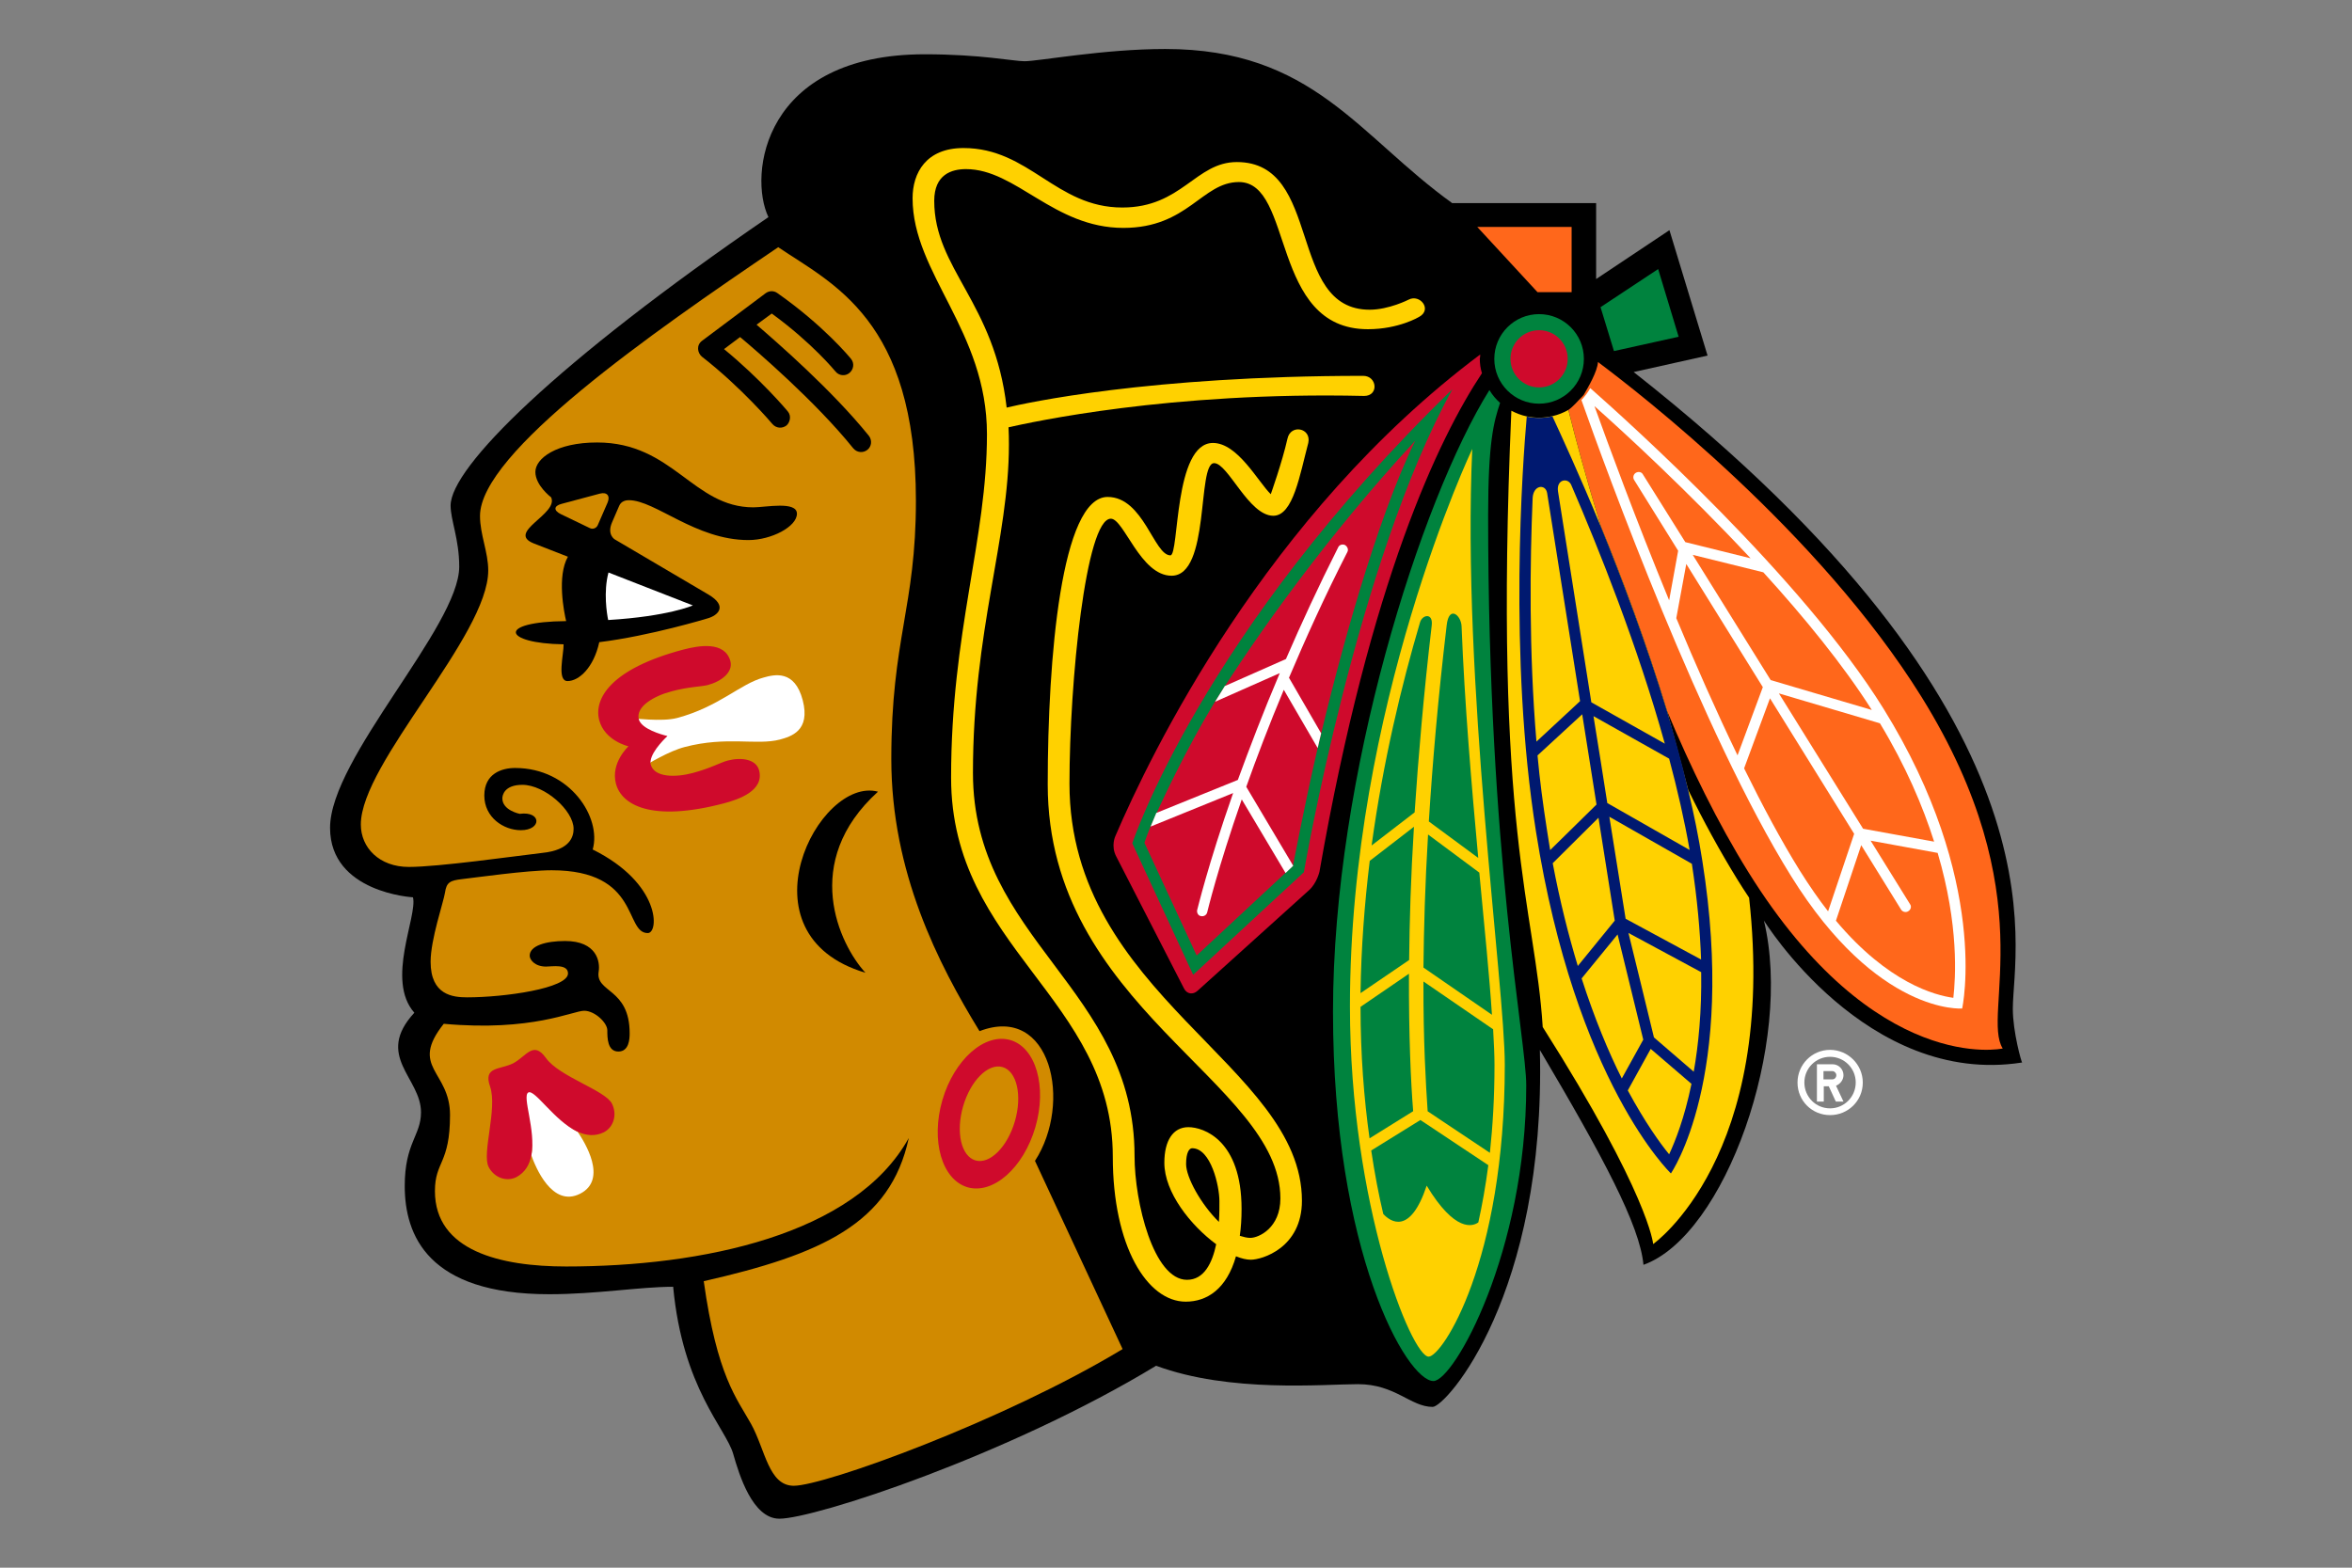 <svg xmlns="http://www.w3.org/2000/svg" viewBox="0 0 24 16"><rect x="0" y="0" width="24" height="16" fill="#808080" stroke="none"/><g fill="#FFF"><path d="M18.674,10.715c-0.184,0-0.332,0.15-0.332,0.334c0,0.186,0.148,0.332,0.332,0.332s0.334-0.146,0.334-0.332 C19.008,10.865,18.857,10.715,18.674,10.715z M18.674,11.312c-0.145,0-0.262-0.117-0.262-0.264c0-0.145,0.117-0.262,0.262-0.262 s0.262,0.117,0.262,0.262C18.936,11.195,18.818,11.312,18.674,11.312z"/><path d="M18.811,10.973c0-0.062-0.051-0.111-0.111-0.111h-0.16v0.381h0.07v-0.156h0.051l0.072,0.156h0.078 l-0.076-0.162C18.777,11.064,18.811,11.023,18.811,10.973z M18.699,11.016h-0.092v-0.084h0.092c0.02,0,0.039,0.02,0.039,0.041 C18.738,10.996,18.721,11.016,18.699,11.016z"/></g><path d="M20.539,10.295c0-0.629,0.617-2.965-3.869-6.498l0.754-0.168l-0.389-1.28l-0.748,0.499V2.073h-1.469 C13.859,1.382,13.398,0.5,11.89,0.5c-0.63,0-1.292,0.125-1.436,0.125c-0.111,0-0.447-0.071-1.018-0.071 c-1.649,0-1.801,1.23-1.595,1.662C5.672,3.702,4.598,4.772,4.598,5.16c0,0.149,0.088,0.343,0.088,0.623 c0,0.61-1.318,1.954-1.318,2.666c0,0.663,0.846,0.709,0.846,0.709c0.048,0.195-0.28,0.846,0.014,1.178 C3.82,10.779,4.296,11,4.296,11.352c0,0.238-0.166,0.312-0.166,0.752c0,0.502,0.235,1.105,1.473,1.105 c0.489,0,0.922-0.076,1.266-0.076c0.097,1.039,0.54,1.447,0.613,1.707c0.06,0.209,0.196,0.66,0.471,0.66 c0.359,0,2.34-0.648,3.844-1.561c0.753,0.279,1.712,0.188,2.06,0.188c0.381,0,0.537,0.232,0.762,0.232 c0.135,0,1.156-1.143,1.094-3.643c0.641,1.084,1.02,1.789,1.057,2.193c0.832-0.297,1.531-2.262,1.229-3.514 c0,0,1.047,1.699,2.635,1.449C20.629,10.848,20.539,10.535,20.539,10.295z"/><path fill="#D18A00" d="M10.561,11.848c0.384-0.59,0.165-1.605-0.566-1.324c-0.422-0.689-0.9-1.623-0.9-2.776 c0-1.229,0.251-1.551,0.251-2.637c0-1.85-0.856-2.216-1.405-2.588C6.633,3.408,4.898,4.621,4.898,5.266 c0,0.19,0.084,0.369,0.084,0.556c0,0.668-1.3,1.965-1.3,2.593c0,0.236,0.188,0.433,0.49,0.433c0.302,0,1.071-0.109,1.36-0.143 c0.289-0.029,0.321-0.17,0.321-0.246c0-0.188-0.297-0.449-0.522-0.449c-0.188,0-0.205,0.11-0.205,0.138 c0,0.123,0.177,0.158,0.177,0.158c0.225-0.03,0.226,0.167,0.012,0.167c-0.176,0-0.373-0.13-0.373-0.354 c0-0.225,0.18-0.281,0.314-0.281c0.562,0,0.885,0.508,0.792,0.832C6.745,9.016,6.725,9.523,6.61,9.523 c-0.241,0-0.074-0.641-0.981-0.641c-0.254,0-0.786,0.076-0.912,0.09C4.594,8.986,4.556,9.004,4.541,9.109 C4.525,9.211,4.394,9.586,4.394,9.816c0,0.34,0.227,0.363,0.373,0.363c0.382,0,1.029-0.092,1.029-0.244 c0-0.1-0.164-0.07-0.224-0.07c-0.115,0-0.167-0.07-0.167-0.111c0-0.102,0.165-0.15,0.361-0.15c0.325,0,0.359,0.213,0.343,0.311 c-0.036,0.219,0.316,0.166,0.316,0.631c0,0.053-0.004,0.186-0.115,0.186c-0.112,0-0.113-0.139-0.113-0.217 c0-0.076-0.127-0.199-0.236-0.199c-0.115,0-0.533,0.215-1.433,0.133c-0.355,0.447,0.064,0.479,0.064,0.93 c0,0.502-0.154,0.471-0.154,0.777c0,0.611,0.67,0.77,1.339,0.77c1.384,0,2.946-0.32,3.496-1.311 c-0.188,0.875-0.893,1.188-2.092,1.461c0.136,0.971,0.337,1.195,0.483,1.457c0.146,0.264,0.178,0.631,0.436,0.631 c0.309,0,2.13-0.656,3.355-1.395L10.561,11.848z"/><path d="M8.831 9.928C8.565 9.639 8.166 8.799 8.959 8.08 8.353 7.917 7.519 9.539 8.831 9.928zM7.882 4.328c.037.043.099.049.144.014.032-.028.054-.095.012-.144-.012-.015-.278-.33-.65-.635.044-.033.102-.076.164-.123.158.132.77.657 1.155 1.136C8.744 4.62 8.807 4.626 8.851 4.591 8.895 4.556 8.9 4.493 8.867 4.449 8.49 3.981 7.923 3.489 7.72 3.314 7.787 3.266 7.845 3.221 7.875 3.2c.413.3.647.588.65.591.035.044.099.051.142.016C8.711 3.771 8.72 3.708 8.685 3.664 8.672 3.648 8.408 3.325 7.932 2.991 7.896 2.965 7.849 2.966 7.812 2.993L7.164 3.478C7.104 3.522 7.116 3.601 7.162 3.64 7.567 3.955 7.879 4.324 7.882 4.328zM7.688 5.178c-.617 0-.82-.662-1.595-.662-.416 0-.63.163-.63.301 0 .138.161.259.161.259.078.17-.462.356-.178.47l.349.136c-.113.198-.04.565-.018.657C5.063 6.345 5.132 6.567 5.751 6.576c.002.102-.071.375.04.375.117 0 .267-.137.324-.397.52-.064 1.106-.243 1.106-.243C7.325 6.282 7.43 6.187 7.229 6.068L6.273 5.505c0 0-.082-.048-.028-.173l.073-.169c.021-.051.073-.058.098-.058.272 0 .681.407 1.221.407.234 0 .495-.137.495-.269C8.132 5.111 7.811 5.178 7.688 5.178z"/><g fill="#FFF"><path d="M6.209 5.843C6.156 6.041 6.193 6.268 6.206 6.328c.613-.037.864-.149.864-.149L6.209 5.843zM5.265 10.938c-.067.033.206.6.157.854.041.115.211.537.498.391.286-.146.044-.529-.025-.631C5.659 11.441 5.332 10.902 5.265 10.938zM7.792 6.915C7.555 6.978 7.338 7.213 6.909 7.328 6.75 7.369 6.472 7.329 6.389 7.329c.065.088.236.241.236.241S6.562 7.726 6.549 7.833c.071-.042.279-.168.438-.209.43-.113.734-.014.971-.076.111-.031.315-.087.233-.402C8.109 6.833 7.902 6.884 7.792 6.915z"/></g><g fill="#CF0A2C"><path d="M10.31 10.615c-.262-.076-.573.199-.694.613-.12.414-.005.811.256.889.262.076.572-.197.693-.613C10.686 11.09 10.57 10.691 10.31 10.615zM5.57 10.797c-.128-.178-.197-.018-.333.055-.136.068-.309.031-.236.238.077.225-.086.682-.015.82.058.111.182.154.283.104.091-.049.135-.129.153-.223.049-.254-.098-.605-.031-.641.066-.035.267.291.502.4.086.039.177.051.269.006.101-.053.138-.182.082-.293C6.172 11.125 5.707 10.99 5.57 10.797zM7.423 7.763C7.353 7.782 7.246 7.842 7.07 7.889c-.175.047-.395.048-.43-.087C6.636 7.791 6.636 7.778 6.639 7.766c.013-.109.172-.254.172-.254s-.21-.047-.275-.136c-.007-.01-.014-.021-.017-.032C6.483 7.21 6.677 7.102 6.852 7.056 7.026 7.009 7.15 7.009 7.221 6.992 7.363 6.954 7.482 6.86 7.453 6.748 7.396 6.539 7.125 6.59 6.975 6.629c-.75.198-.916.506-.861.72C6.17 7.562 6.413 7.617 6.413 7.617S6.229 7.785 6.285 7.998C6.34 8.21 6.637 8.396 7.387 8.199c.151-.04.413-.129.359-.337C7.715 7.747 7.564 7.726 7.423 7.763zM15.104 3.618c-2.188 1.638-3.365 4.08-3.723 4.916 0 0-.047.098.008.205l.693 1.35c.029.057.091.066.138.023l1.14-1.029c.078-.072.104-.186.104-.186.52-2.975 1.221-4.429 1.658-5.088C15.107 3.762 15.1 3.711 15.1 3.661 15.104 3.646 15.104 3.632 15.104 3.618z"/></g><g fill="#00833E"><path d="M16.92 2.746L16.332 3.135 16.469 3.583 17.129 3.437zM15.307 4.112c-.043-.038-.08-.082-.109-.131-.701 1.124-1.596 3.936-1.596 6.343 0 2.463.754 3.771 1.025 3.771.209 0 .947-1.318.947-3.018 0-.465-.389-2.326-.389-5.821C15.186 4.508 15.242 4.308 15.307 4.112zM11.554 8.607l.621 1.342 1.13-1.047c0 0 .545-3.178 1.516-4.93C12.258 6.458 11.554 8.607 11.554 8.607zM15.705 3.206c-.254 0-.457.206-.457.457 0 .253.205.457.457.457s.457-.204.457-.457S15.957 3.206 15.705 3.206z"/></g><path fill="#FFD100" d="M13.92,4.041c0.152,0,0.133-0.205-0.01-0.205c-2.19,0-3.445,0.278-3.638,0.324 c-0.122-1.073-0.739-1.416-0.739-2.11c0-0.27,0.178-0.324,0.324-0.324c0.512,0,0.896,0.6,1.606,0.6 c0.66,0,0.802-0.468,1.179-0.468c0.564,0,0.316,1.502,1.316,1.502c0.316,0,0.523-0.126,0.523-0.126 c0.137-0.075,0.008-0.236-0.107-0.176c0,0-0.201,0.103-0.398,0.103c-0.846,0-0.477-1.507-1.355-1.507 c-0.421,0-0.562,0.464-1.169,0.464c-0.679,0-0.948-0.607-1.621-0.607c-0.382,0-0.519,0.255-0.519,0.512 c0,0.769,0.759,1.354,0.759,2.408c0,1.073-0.366,2.016-0.366,3.506c0,1.737,1.65,2.249,1.65,3.868c0,0.916,0.352,1.48,0.744,1.48 c0.216,0,0.417-0.127,0.513-0.463c0.057,0.023,0.107,0.035,0.152,0.035c0.111,0,0.521-0.119,0.521-0.602 c0-1.381-2.372-2.094-2.372-4.257c0-1.04,0.167-2.704,0.422-2.704c0.134,0,0.301,0.582,0.62,0.582 c0.396,0,0.258-1.149,0.434-1.149c0.142,0,0.353,0.537,0.604,0.537c0.203,0,0.27-0.417,0.357-0.744 c0.033-0.153-0.182-0.195-0.213-0.041c-0.055,0.243-0.17,0.565-0.17,0.565c-0.131-0.129-0.338-0.523-0.59-0.523 c-0.402,0-0.343,1.147-0.434,1.147c-0.168,0-0.274-0.596-0.641-0.596c-0.472,0-0.611,1.642-0.611,2.934 c0,2.273,2.374,3.035,2.374,4.226c0,0.299-0.219,0.402-0.307,0.402c-0.035,0-0.07-0.01-0.107-0.021 c0.012-0.082,0.018-0.174,0.018-0.275c0-0.701-0.386-0.834-0.543-0.834c-0.156,0-0.245,0.137-0.245,0.363 c0,0.303,0.268,0.639,0.529,0.832c-0.04,0.189-0.122,0.363-0.298,0.363c-0.341,0-0.535-0.791-0.535-1.264 c0-1.709-1.649-2.203-1.649-3.91c0-1.454,0.367-2.386,0.367-3.352c0-0.059-0.001-0.117-0.004-0.175 C10.517,4.311,11.93,3.995,13.92,4.041z"/><path d="M12.165,11.719c-0.031,0-0.062,0.045-0.062,0.162c0,0.133,0.149,0.408,0.335,0.59c0.006-0.094,0.005-0.172,0.005-0.213 C12.443,12.104,12.356,11.719,12.165,11.719z"/><path fill="#FFD100" d="M15.023,4.582c0,0-1.248,2.627-1.248,5.688c0,2.027,0.629,3.576,0.803,3.576 c0.137,0,0.777-0.965,0.777-2.979C15.355,10.055,14.916,6.965,15.023,4.582z"/><g fill="#00833E"><path d="M14.428 8.438l-.451.348c-.053.436-.088.887-.094 1.35l.496-.338C14.383 9.402 14.396 8.949 14.428 8.438zM14.762 6.382c-.088.743-.145 1.411-.182 2.002l.504.372c-.068-.741-.139-1.571-.17-2.364C14.91 6.279 14.785 6.173 14.762 6.382zM14.525 9.875l.699.482c-.025-.387-.076-.891-.129-1.451l-.523-.389C14.541 9.031 14.529 9.484 14.525 9.875zM14.609 6.387c.018-.137-.096-.115-.119-.035-.189.64-.377 1.421-.494 2.277l.439-.338C14.473 7.725 14.527 7.088 14.609 6.387zM13.992 11.742c.035.234.076.451.123.648.072.078.273.221.443-.289.289.479.471.416.527.375.039-.176.074-.369.102-.584l-.693-.461L13.992 11.742zM14.568 11.342l.635.424c.029-.271.047-.57.047-.896 0-.1-.006-.223-.014-.365l-.711-.488C14.523 10.621 14.549 11.064 14.568 11.342zM14.377 9.938l-.494.338c0 .484.035.936.092 1.342l.445-.277C14.396 11.043 14.375 10.574 14.377 9.938z"/></g><g fill="#CF0A2C"><path d="M12.396,7.164c-0.303,0.499-0.549,1.029-0.657,1.274c-0.043,0.105-0.061,0.164-0.061,0.164l0.533,1.15 l0.982-0.914c0.012-0.051,0.1-0.54,0.252-1.201c0.221-0.936,0.59-2.307,0.996-3.139C13.545,5.466,12.822,6.485,12.396,7.164z"/><circle cx="15.705" cy="3.662" r=".292"/></g><path fill="#FFF" d="M13.725,5.563c-0.025-0.013-0.059-0.003-0.07,0.023c-0.203,0.402-0.379,0.784-0.533,1.14l-0.624,0.276 c-0.035,0.055-0.067,0.107-0.099,0.16l0.66-0.292c-0.172,0.404-0.311,0.771-0.428,1.09l-0.832,0.337 c-0.023,0.054-0.042,0.099-0.058,0.139l0.842-0.342c-0.258,0.735-0.364,1.187-0.367,1.194c-0.006,0.027,0.011,0.059,0.04,0.062 c0.029,0.006,0.057-0.012,0.063-0.041c0.002-0.006,0.104-0.439,0.352-1.15l0.447,0.751l0.076-0.072c0,0,0,0,0.002-0.002 l-0.479-0.806c0.104-0.292,0.23-0.625,0.383-0.99l0.346,0.595c0.012-0.05,0.021-0.1,0.035-0.151l-0.328-0.567 c0.168-0.396,0.363-0.828,0.596-1.284C13.762,5.609,13.75,5.579,13.725,5.563z"/><g fill="#FF671B"><path d="M16.037 2.316L15.074 2.316 15.689 2.982 16.037 2.982zM19.607 7.112c-1.049-1.686-2.881-3.103-3.301-3.417-.006.097-.1.257-.146.336l0 0c-.057.061-.123.133-.156.152.072.291.184.707.332 1.19.221.536.467 1.197.676 1.886C17.25 7.829 17.527 8.397 17.84 8.9c1.299 2.088 2.596 1.801 2.596 1.801C20.213 10.346 20.867 9.141 19.607 7.112z"/></g><path fill="#FFF" d="M19.219,7.232c-0.828-1.333-2.592-2.918-2.992-3.271c-0.023,0.044-0.055,0.085-0.09,0.122 c0.252,0.716,1.234,3.404,2.139,4.858c0.883,1.422,1.746,1.352,1.746,1.352S20.312,8.994,19.219,7.232z"/><g fill="#FF671B"><path d="M16.27,4.145c0.141,0.392,0.418,1.147,0.762,1.982l0.092-0.506l-0.449-0.722 c-0.016-0.025-0.008-0.059,0.018-0.074c0.027-0.015,0.059-0.008,0.072,0.018l0.432,0.69l0.666,0.165 C17.227,5.017,16.584,4.424,16.27,4.145z"/><path d="M17.273 5.663l.795 1.278L19.1 7.246c-.291-.459-.691-.948-1.107-1.405L17.273 5.663zM17.105 6.309c.193.464.406.947.625 1.4l.258-.696-.781-1.257L17.105 6.309zM19.932 10.184c.023-.201.059-.738-.16-1.479L19.088 8.58l.402.648c.018.023.008.057-.018.072-.023.016-.059.008-.074-.018l-.406-.656-.258.771C19.27 10.035 19.746 10.158 19.932 10.184zM18.152 7.077l.859 1.381.725.132c-.115-.362-.289-.771-.553-1.208L18.152 7.077zM18.654 9.301L18.92 8.51l-.859-1.383-.264.715c.188.382.379.739.568 1.043C18.463 9.041 18.559 9.18 18.654 9.301z"/></g><g fill="#D18A00"><path d="M6.121,5.038L5.732,5.142C5.65,5.163,5.646,5.21,5.724,5.248L6.019,5.39 c0.03,0.015,0.066,0.001,0.08-0.029L6.2,5.129C6.229,5.06,6.193,5.019,6.121,5.038z"/><ellipse transform="rotate(-73.776 10.092 11.367)" cx="10.092" cy="11.367" rx=".496" ry=".275"/></g><path fill="#FFD100" d="M17.012,7.26c-0.209-0.688-0.455-1.349-0.676-1.886c-0.148-0.484-0.26-0.9-0.332-1.19 c-0.051,0.028-0.104,0.05-0.162,0.063c-0.043,0.01-0.09,0.016-0.137,0.016c-0.043,0-0.084-0.005-0.125-0.013 c-0.057-0.012-0.107-0.032-0.158-0.058c-0.186,4.312,0.242,5.058,0.32,6.29c1.088,1.715,1.127,2.215,1.127,2.215 s1.271-0.891,0.979-3.535c-0.041-0.061-0.082-0.125-0.121-0.188c-0.178-0.289-0.346-0.596-0.5-0.912"/><path fill="#001970" d="M17.371,8.787c-0.037-0.238-0.086-0.48-0.145-0.725c-0.062-0.268-0.137-0.537-0.215-0.801 c-0.209-0.688-0.457-1.349-0.676-1.886c-0.217-0.526-0.404-0.931-0.494-1.126c-0.045,0.01-0.09,0.016-0.137,0.016 c-0.043,0-0.086-0.005-0.125-0.013c-0.041,0.464-0.189,2.448,0.094,4.234c0.404,2.562,1.377,3.49,1.377,3.49 S17.723,11.008,17.371,8.787z"/><g fill="#FFD100"><path d="M16.123 7.156l-.336-2.124c-.016-.096-.143-.084-.148.055-.027.645-.039 1.554.039 2.482L16.123 7.156zM16.477 9.396l-.166-1.05-.467.464c.074.391.162.738.256 1.049L16.477 9.396zM15.689 7.71c.023.254.057.508.096.758.012.071.021.141.033.208l.473-.465L16.145 7.29 15.689 7.71zM15.898 5.015c0 0 .174 1.1.34 2.153l.75.422c-.279-1.003-.672-1.984-.953-2.636C16.004 4.871 15.879 4.889 15.898 5.015zM16.768 10.611c-.008-.035-.201-.824-.262-1.074l-.367.449c.133.412.275.752.41 1.021C16.619 10.879 16.754 10.637 16.768 10.611zM16.26 7.309c.049.305.098.608.141.887l.84.479c-.053-.305-.125-.618-.209-.932L16.26 7.309zM16.422 8.336c.08.496.143.892.166 1.041l.77.416c-.01-.293-.039-.617-.094-.977L16.422 8.336zM17.26 11.062l-.416-.357-.234.424c.174.322.326.535.422.652C17.094 11.648 17.188 11.412 17.26 11.062zM17.359 9.922l-.742-.4c.057.229.219.898.26 1.066l.406.35C17.332 10.66 17.365 10.322 17.359 9.922z"/></g></svg>